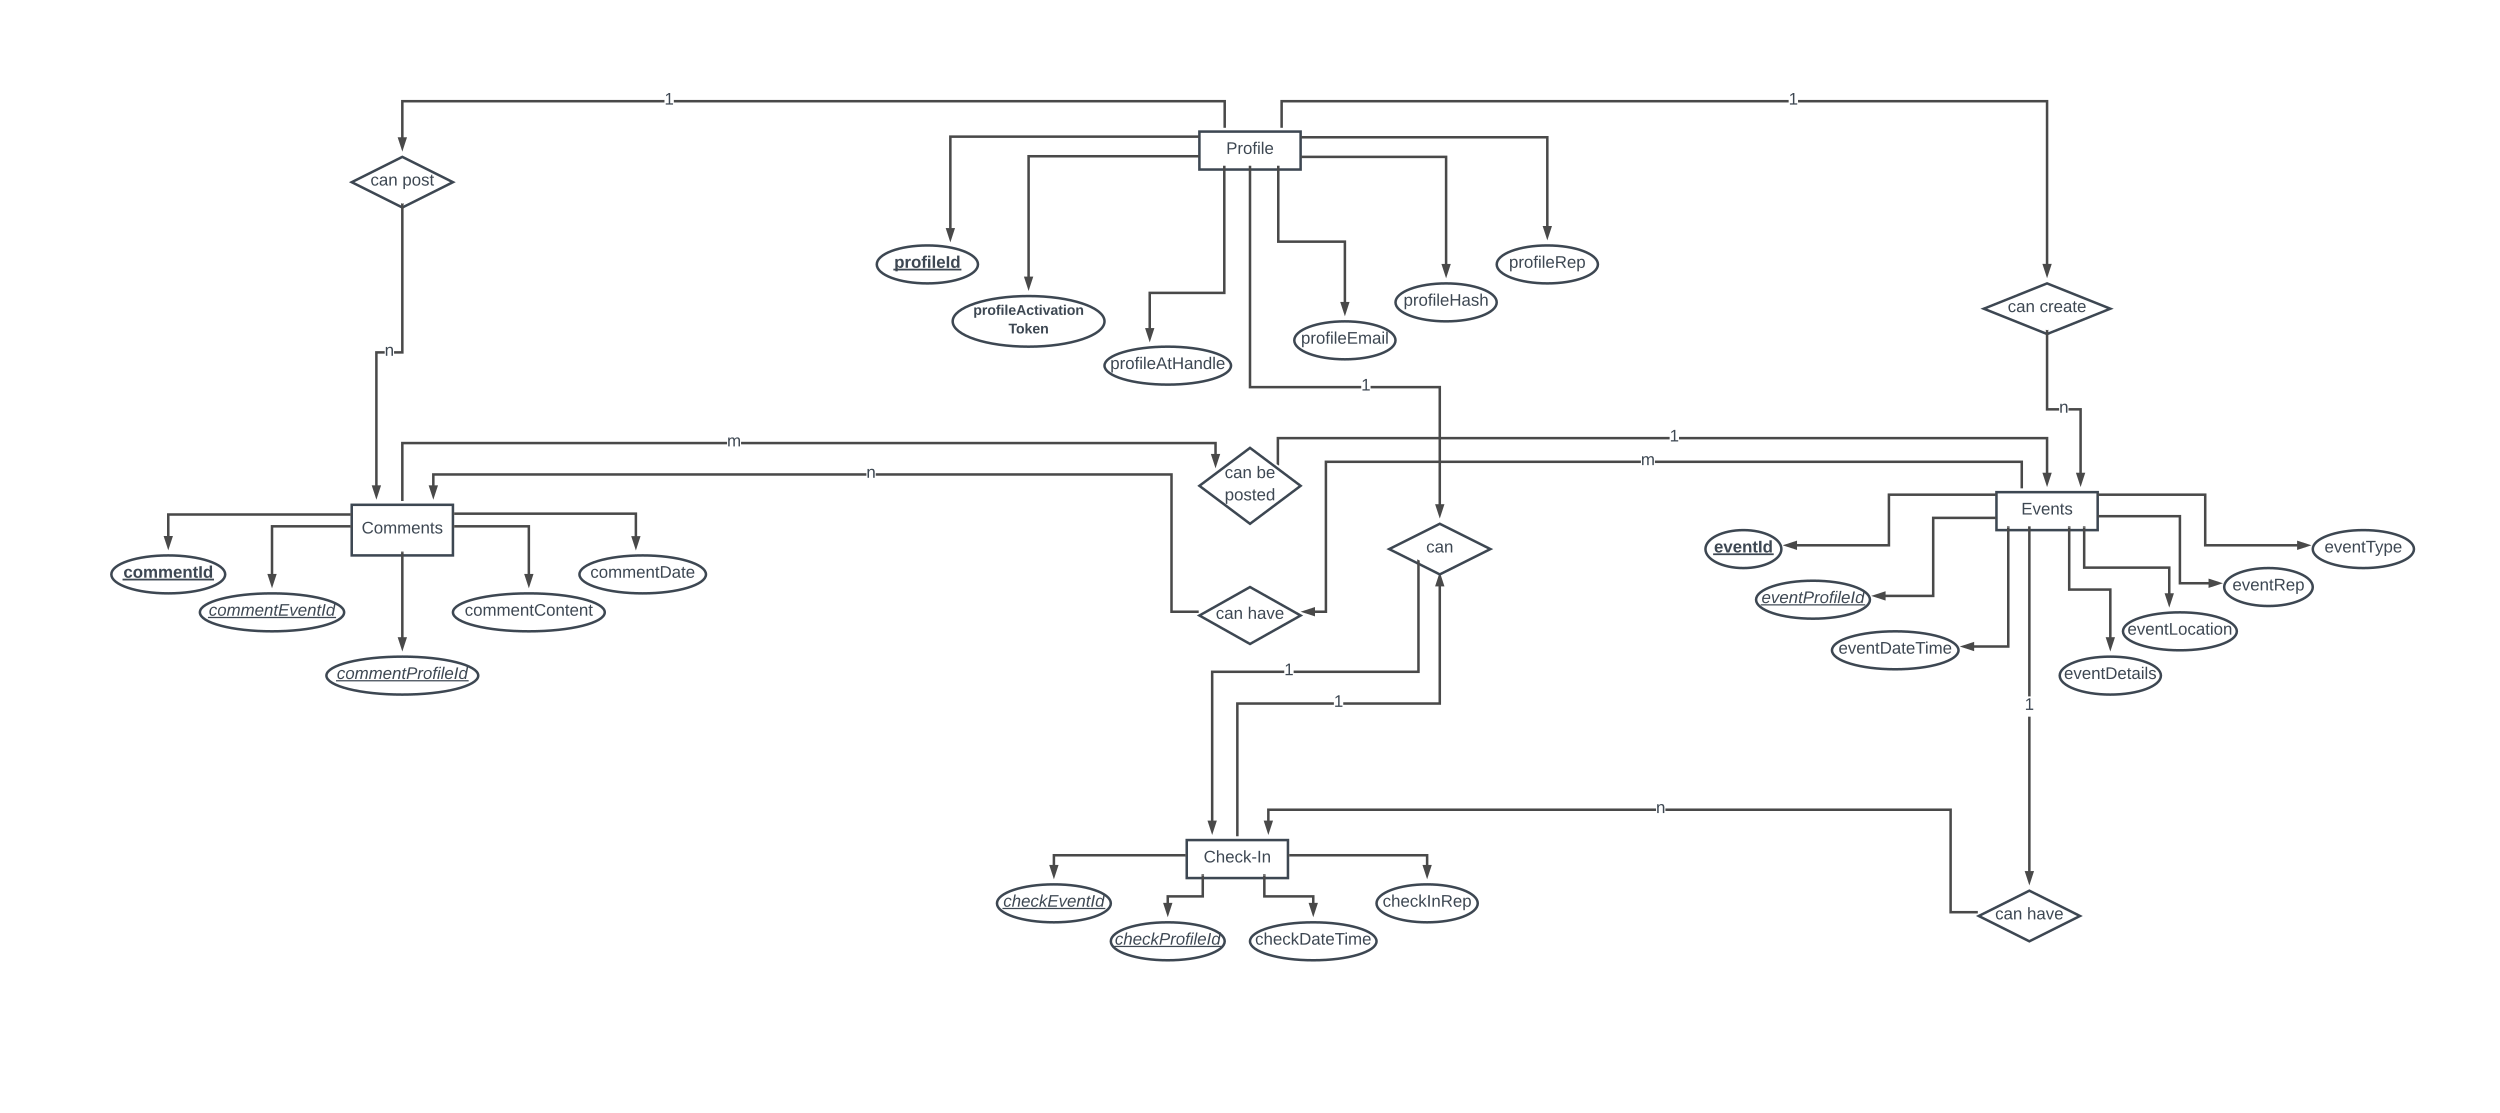 <svg xmlns="http://www.w3.org/2000/svg" xmlns:xlink="http://www.w3.org/1999/xlink" xmlns:lucid="lucid" width="3952" height="1760"><g transform="translate(1296 0)" lucid:page-tab-id="YGcM5DNywbTK"><g filter="url(#a)"><path d="M600 202h160v60H600z" stroke="#3d4752" stroke-width="4" fill="#fff"/><use xlink:href="#b" transform="matrix(1,0,0,1,605,207) translate(37.333 30.333)"/></g><g filter="url(#a)"><path d="M250 412c0 16.57-35.82 30-80 30s-80-13.43-80-30 35.82-30 80-30 80 13.43 80 30z" stroke="#3d4752" stroke-width="4" fill="#fff"/><use xlink:href="#c" transform="matrix(1,0,0,1,95,387) translate(22.556 30.333)"/></g><g filter="url(#d)"><path d="M450 502c0 22.1-53.73 40-120 40-66.27 0-120-17.9-120-40s53.73-40 120-40c66.27 0 120 17.9 120 40z" stroke="#3d4752" stroke-width="4" fill="#fff"/><use xlink:href="#e" transform="matrix(1,0,0,1,215,467) translate(27.593 24.778)"/><use xlink:href="#f" transform="matrix(1,0,0,1,215,467) translate(83.21 54.111)"/></g><g filter="url(#g)"><path d="M650 572c0 16.57-44.77 30-100 30s-100-13.43-100-30 44.77-30 100-30 100 13.43 100 30z" stroke="#3d4752" stroke-width="4" fill="#fff"/><use xlink:href="#h" transform="matrix(1,0,0,1,455,547) translate(4.074 30.333)"/></g><g filter="url(#a)"><path d="M910 532c0 16.57-35.82 30-80 30s-80-13.43-80-30 35.82-30 80-30 80 13.43 80 30z" stroke="#3d4752" stroke-width="4" fill="#fff"/><use xlink:href="#i" transform="matrix(1,0,0,1,755,507) translate(5.593 30.333)"/></g><g filter="url(#a)"><path d="M1070 472c0 16.57-35.82 30-80 30s-80-13.43-80-30 35.82-30 80-30 80 13.43 80 30z" stroke="#3d4752" stroke-width="4" fill="#fff"/><use xlink:href="#j" transform="matrix(1,0,0,1,915,447) translate(7.741 30.333)"/></g><g filter="url(#a)"><path d="M1230 412c0 16.57-35.82 30-80 30s-80-13.43-80-30 35.82-30 80-30 80 13.43 80 30z" stroke="#3d4752" stroke-width="4" fill="#fff"/><use xlink:href="#k" transform="matrix(1,0,0,1,1075,387) translate(14.407 30.333)"/></g><path d="M598 216H206.33v145.76" stroke="#494949" stroke-width="4" fill="none"/><path d="M600 218h-2v-4h2zM206.33 376.76l-4.64-14.27h9.26z" fill="#494949"/><path d="M206.33 383.23l-7.4-22.74h14.8zm-1.88-18.74l1.88 5.8 1.88-5.8z" fill="#494949"/><path d="M639.37 264v199H521.5v56.84" stroke="#494949" stroke-width="4" fill="none"/><path d="M641.37 264h-4v-2h4zM521.5 534.84l-4.65-14.27h9.27z" fill="#494949"/><path d="M521.5 541.3l-7.4-22.73h14.78zm-1.9-18.73l1.9 5.8 1.87-5.8z" fill="#494949"/><path d="M598 247H330v191.53" stroke="#494949" stroke-width="4" fill="none"/><path d="M600 249h-2v-4h2zM330 453.53l-4.64-14.27h9.28z" fill="#494949"/><path d="M330 460l-7.4-22.74h14.8zm-1.88-18.74l1.88 5.8 1.88-5.8z" fill="#494949"/><path d="M762 217h388v141.53" stroke="#494949" stroke-width="4" fill="none"/><path d="M762 219h-2v-4h2zM1150 373.53l-4.64-14.27h9.28z" fill="#494949"/><path d="M1150 380l-7.4-22.74h14.8zm-1.88-18.74l1.88 5.8 1.88-5.8z" fill="#494949"/><path d="M724.7 264v118H830v96.53" stroke="#494949" stroke-width="4" fill="none"/><path d="M726.7 264h-4v-2h4zM830 493.53l-4.64-14.27h9.28z" fill="#494949"/><path d="M830 500l-7.4-22.74h14.8zm-1.88-18.74l1.88 5.8 1.88-5.8z" fill="#494949"/><path d="M762 248h228v170.53" stroke="#494949" stroke-width="4" fill="none"/><path d="M762 250h-2v-4h2zM990 433.53l-4.64-14.27h9.28z" fill="#494949"/><path d="M990 440l-7.4-22.74h14.8zm-1.88-18.74l1.88 5.8 1.88-5.8z" fill="#494949"/><g filter="url(#l)"><path d="M-740 792h160v80h-160z" stroke="#3d4752" stroke-width="4" fill="#fff"/><use xlink:href="#m" transform="matrix(1,0,0,1,-735,797) translate(10.667 40.333)"/></g><g filter="url(#n)"><path d="M-940 902c0 16.57-40.3 30-90 30s-90-13.43-90-30 40.3-30 90-30 90 13.43 90 30z" stroke="#3d4752" stroke-width="4" fill="#fff"/><use xlink:href="#o" transform="matrix(1,0,0,1,-1115,877) translate(14.037 30.333)"/></g><g filter="url(#p)"><path d="M-752 962c0 16.57-51.04 30-114 30s-114-13.43-114-30 51.04-30 114-30 114 13.43 114 30z" stroke="#3d4752" stroke-width="4" fill="#fff"/><use xlink:href="#q" transform="matrix(1,0,0,1,-975,937) translate(9.074 30.333)"/></g><g filter="url(#r)"><path d="M-540 1062c0 16.57-53.73 30-120 30-66.27 0-120-13.43-120-30s53.73-30 120-30c66.27 0 120 13.43 120 30z" stroke="#3d4752" stroke-width="4" fill="#fff"/><use xlink:href="#s" transform="matrix(1,0,0,1,-775,1037) translate(11.481 30.333)"/></g><g filter="url(#t)"><path d="M-340 962c0 16.57-53.73 30-120 30-66.27 0-120-13.43-120-30s53.73-30 120-30c66.27 0 120 13.43 120 30z" stroke="#3d4752" stroke-width="4" fill="#fff"/><use xlink:href="#u" transform="matrix(1,0,0,1,-575,937) translate(13.63 30.333)"/></g><g filter="url(#g)"><path d="M-180 902c0 16.57-44.77 30-100 30s-100-13.43-100-30 44.77-30 100-30 100 13.43 100 30z" stroke="#3d4752" stroke-width="4" fill="#fff"/><use xlink:href="#v" transform="matrix(1,0,0,1,-375,877) translate(12.148 30.333)"/></g><path d="M-742 813.33h-288v35.2" stroke="#494949" stroke-width="4" fill="none"/><path d="M-740 815.33h-2v-4h2zM-1030 863.53l-4.64-14.27h9.28z" fill="#494949"/><path d="M-1030 870l-7.4-22.74h14.8zm-1.88-18.74l1.88 5.8 1.88-5.8z" fill="#494949"/><path d="M-742 832h-124v76.53" stroke="#494949" stroke-width="4" fill="none"/><path d="M-740 834h-2v-4h2zM-866 923.53l-4.64-14.27h9.28z" fill="#494949"/><path d="M-866 930l-7.4-22.74h14.8zm-1.88-18.74l1.88 5.8 1.88-5.8z" fill="#494949"/><path d="M-578 832h118v76.53" stroke="#494949" stroke-width="4" fill="none"/><path d="M-578 834h-2v-4h2zM-460 923.53l-4.64-14.27h9.28z" fill="#494949"/><path d="M-460 930l-7.4-22.74h14.8zm-1.88-18.74l1.88 5.8 1.88-5.8z" fill="#494949"/><path d="M-660 874v134.53" stroke="#494949" stroke-width="4" fill="none"/><path d="M-658 874h-4v-2h4zM-660 1023.53l-4.64-14.27h9.28z" fill="#494949"/><path d="M-660 1030l-7.4-22.74h14.8zm-1.88-18.74l1.88 5.8 1.88-5.8z" fill="#494949"/><path d="M-578 812h287.2v36.77" stroke="#494949" stroke-width="4" fill="none"/><path d="M-578 814h-2v-4h2zM-290.8 863.77l-4.64-14.26h9.27z" fill="#494949"/><path d="M-290.8 870.24l-7.4-22.73h14.78zm-1.9-18.73l1.9 5.8 1.88-5.8z" fill="#494949"/><g filter="url(#a)"><path d="M1860 772h160v60h-160z" stroke="#3d4752" stroke-width="4" fill="#fff"/><use xlink:href="#w" transform="matrix(1,0,0,1,1865,777) translate(34.259 30.333)"/></g><g filter="url(#x)"><path d="M1520 862c0 16.57-26.86 30-60 30s-60-13.43-60-30 26.86-30 60-30 60 13.43 60 30z" stroke="#3d4752" stroke-width="4" fill="#fff"/><use xlink:href="#y" transform="matrix(1,0,0,1,1405,837) translate(8.444 30.333)"/></g><g filter="url(#n)"><path d="M1660 942c0 16.57-40.3 30-90 30s-90-13.43-90-30 40.3-30 90-30 90 13.43 90 30z" stroke="#3d4752" stroke-width="4" fill="#fff"/><use xlink:href="#z" transform="matrix(1,0,0,1,1485,917) translate(3.63 30.333)"/></g><g filter="url(#g)"><path d="M1800 1022c0 16.57-44.77 30-100 30s-100-13.43-100-30 44.77-30 100-30 100 13.43 100 30z" stroke="#3d4752" stroke-width="4" fill="#fff"/><use xlink:href="#A" transform="matrix(1,0,0,1,1605,997) translate(5.259 30.333)"/></g><g filter="url(#a)"><path d="M2120 1062c0 16.57-35.82 30-80 30s-80-13.43-80-30 35.82-30 80-30 80 13.43 80 30z" stroke="#3d4752" stroke-width="4" fill="#fff"/><use xlink:href="#B" transform="matrix(1,0,0,1,1965,1037) translate(1.778 30.333)"/></g><g filter="url(#n)"><path d="M2240 992c0 16.57-40.3 30-90 30s-90-13.43-90-30 40.3-30 90-30 90 13.43 90 30z" stroke="#3d4752" stroke-width="4" fill="#fff"/><use xlink:href="#C" transform="matrix(1,0,0,1,2065,967) translate(2.074 30.333)"/></g><g filter="url(#D)"><path d="M2360 922c0 16.57-31.34 30-70 30s-70-13.43-70-30 31.34-30 70-30 70 13.43 70 30z" stroke="#3d4752" stroke-width="4" fill="#fff"/><use xlink:href="#E" transform="matrix(1,0,0,1,2225,897) translate(8 30.333)"/></g><g filter="url(#a)"><path d="M2520 862c0 16.57-35.82 30-80 30s-80-13.43-80-30 35.82-30 80-30 80 13.43 80 30z" stroke="#3d4752" stroke-width="4" fill="#fff"/><use xlink:href="#F" transform="matrix(1,0,0,1,2365,837) translate(13.556 30.333)"/></g><path d="M1858 782h-168v80h-146.53" stroke="#494949" stroke-width="4" fill="none"/><path d="M1860 784h-2v-4h2zM1542.74 866.64l-14.27-4.64 14.27-4.64z" fill="#494949"/><path d="M1544.74 869.4L1522 862l22.74-7.4zm-9.8-7.4l5.8 1.88v-3.76z" fill="#494949"/><path d="M1858 818.67h-98V942h-76.53" stroke="#494949" stroke-width="4" fill="none"/><path d="M1860 820.67h-2v-4h2zM1682.74 946.64l-14.27-4.64 14.27-4.64z" fill="#494949"/><path d="M1684.74 949.4L1662 942l22.74-7.4zm-9.8-7.4l5.8 1.88v-3.76z" fill="#494949"/><path d="M2022 782h168v80h146.53" stroke="#494949" stroke-width="4" fill="none"/><path d="M2022 784h-2v-4h2zM2351.53 862l-14.27 4.64v-9.28z" fill="#494949"/><path d="M2358 862l-22.74 7.4v-14.8zm-18.74 1.88l5.8-1.88-5.8-1.88z" fill="#494949"/><path d="M2022 816h128v106h46.53" stroke="#494949" stroke-width="4" fill="none"/><path d="M2022 818h-2v-4h2zM2211.53 922l-14.27 4.64v-9.28z" fill="#494949"/><path d="M2218 922l-22.74 7.4v-14.8zm-18.74 1.88l5.8-1.88-5.8-1.88z" fill="#494949"/><path d="M1998.67 834v63.3h134.5v41.8" stroke="#494949" stroke-width="4" fill="none"/><path d="M2000.67 834h-4v-2h4zM2133.16 954.1l-4.64-14.27h9.27z" fill="#494949"/><path d="M2133.16 960.57l-7.4-22.74h14.8zm-1.88-18.74l1.88 5.8 1.88-5.8z" fill="#494949"/><path d="M1975 834v98h65v76.53" stroke="#494949" stroke-width="4" fill="none"/><path d="M1977 834h-4v-2h4zM2040 1023.53l-4.64-14.27h9.28z" fill="#494949"/><path d="M2040 1030l-7.4-22.74h14.8zm-1.88-18.74l1.88 5.8 1.88-5.8z" fill="#494949"/><path d="M1878.67 834v188h-55.2" stroke="#494949" stroke-width="4" fill="none"/><path d="M1880.67 834h-4v-2h4zM1822.74 1026.64l-14.27-4.64 14.27-4.64z" fill="#494949"/><path d="M1824.74 1029.4L1802 1022l22.74-7.4zm-9.8-7.4l5.8 1.88v-3.76z" fill="#494949"/><g filter="url(#a)"><path d="M580 1322h160v60H580z" stroke="#3d4752" stroke-width="4" fill="#fff"/><use xlink:href="#G" transform="matrix(1,0,0,1,585,1327) translate(21.741 30.333)"/></g><g filter="url(#n)"><path d="M460 1422c0 16.57-40.3 30-90 30s-90-13.43-90-30 40.3-30 90-30 90 13.43 90 30z" stroke="#3d4752" stroke-width="4" fill="#fff"/><use xlink:href="#H" transform="matrix(1,0,0,1,285,1397) translate(5 30.333)"/></g><g filter="url(#n)"><path d="M640 1482c0 16.57-40.3 30-90 30s-90-13.43-90-30 40.3-30 90-30 90 13.43 90 30z" stroke="#3d4752" stroke-width="4" fill="#fff"/><use xlink:href="#I" transform="matrix(1,0,0,1,465,1457) translate(1.407 30.333)"/></g><g filter="url(#g)"><path d="M880 1482c0 16.57-44.77 30-100 30s-100-13.43-100-30 44.77-30 100-30 100 13.43 100 30z" stroke="#3d4752" stroke-width="4" fill="#fff"/><use xlink:href="#J" transform="matrix(1,0,0,1,685,1457) translate(3.037 30.333)"/></g><g filter="url(#a)"><path d="M1040 1422c0 16.57-35.82 30-80 30s-80-13.43-80-30 35.82-30 80-30 80 13.43 80 30z" stroke="#3d4752" stroke-width="4" fill="#fff"/><use xlink:href="#K" transform="matrix(1,0,0,1,885,1397) translate(4.667 30.333)"/></g><path d="M578 1352H370v16.53" stroke="#494949" stroke-width="4" fill="none"/><path d="M580 1354h-2v-4h2zM370 1383.53l-4.64-14.27h9.28z" fill="#494949"/><path d="M370 1390l-7.4-22.74h14.8zm-1.88-18.74l1.88 5.8 1.88-5.8z" fill="#494949"/><path d="M605.33 1384v33H550v11.53" stroke="#494949" stroke-width="4" fill="none"/><path d="M607.33 1384h-4v-2h4zM550 1443.53l-4.64-14.27h9.28z" fill="#494949"/><path d="M550 1450l-7.4-22.74h14.8zm-1.88-18.74l1.88 5.8 1.88-5.8z" fill="#494949"/><path d="M702.67 1384v33H780v11.53" stroke="#494949" stroke-width="4" fill="none"/><path d="M704.67 1384h-4v-2h4zM780 1443.53l-4.64-14.27h9.28z" fill="#494949"/><path d="M780 1450l-7.4-22.74h14.8zm-1.88-18.74l1.88 5.8 1.88-5.8z" fill="#494949"/><path d="M742 1352h218v16.53" stroke="#494949" stroke-width="4" fill="none"/><path d="M742 1354h-2v-4h2zM960 1383.53l-4.64-14.27h9.28z" fill="#494949"/><path d="M960 1390l-7.4-22.74h14.8zm-1.88-18.74l1.88 5.8 1.88-5.8z" fill="#494949"/><g filter="url(#L)"><path d="M680 922l80 45-80 45-80-45z" stroke="#3d4752" stroke-width="4" fill="#fff"/><use xlink:href="#M" transform="matrix(1,0,0,1,605,927) translate(20.926 45.333)"/><use xlink:href="#N" transform="matrix(1,0,0,1,605,927) translate(71.296 45.333)"/></g><g filter="url(#l)"><path d="M-660 242l80 40-80 40-80-40z" stroke="#3d4752" stroke-width="4" fill="#fff"/><use xlink:href="#M" transform="matrix(1,0,0,1,-735,247) translate(24.63 40.333)"/><use xlink:href="#O" transform="matrix(1,0,0,1,-735,247) translate(75 40.333)"/></g><g filter="url(#P)"><path d="M680 702l80 60-80 60-80-60z" stroke="#3d4752" stroke-width="4" fill="#fff"/><use xlink:href="#M" transform="matrix(1,0,0,1,605,707) translate(35 42.733)"/><use xlink:href="#Q" transform="matrix(1,0,0,1,605,707) translate(85.37 42.733)"/><use xlink:href="#R" transform="matrix(1,0,0,1,605,707) translate(35 77.933)"/></g><g filter="url(#S)"><path d="M1940 442l100 40-100 40-100-40z" stroke="#3d4752" stroke-width="4" fill="#fff"/><use xlink:href="#T" transform="matrix(1,0,0,1,1845,447) translate(32.815 40.333)"/><use xlink:href="#U" transform="matrix(1,0,0,1,1845,447) translate(83.185 40.333)"/></g><path d="M1942 418.37h-4V162h-391.7v-4H1942zM1531.5 162H732v38h-4v-42h803.5zM732 202h-4v-2h4zM1940 433.37l-4.64-14.26h9.28z" fill="#494949"/><path d="M1940 439.85l-7.4-22.74h14.8zm-1.88-18.74l1.88 5.8 1.88-5.8z" fill="#494949"/><use xlink:href="#V" transform="matrix(1,0,0,1,1531.498,144) translate(0.005 21.333)"/><path d="M1995 645.08v103.45h-4v-99.45h-17.1v-4zm-35.9 0v4H1938V524.15h4v120.93zM1942 524.15h-4v-2.95l2 .8 2-.8zM1993 763.53l-4.64-14.27h9.28z" fill="#494949"/><path d="M1993 770l-7.4-22.74h14.8zm-1.88-18.74l1.88 5.8 1.88-5.8z" fill="#494949"/><use xlink:href="#W" transform="matrix(1,0,0,1,1959.093,631.077) translate(0.005 21.333)"/><path d="M-245.6 162H-658v56.3h-4V158h416.4zM642 200h-4v-38h-868.8v-4H642zM642 202h-4v-2h4zM-660 233.3l-4.64-14.27h9.28z" fill="#494949"/><path d="M-660 239.76l-7.4-22.73h14.8zm-1.88-18.73l1.88 5.8 1.88-5.8z" fill="#494949"/><use xlink:href="#V" transform="matrix(1,0,0,1,-245.611,144) translate(0.005 21.333)"/><path d="M-687.9 559.12H-699v209.4h-4v-213.4h15.1zm29.9 0h-15.1v-4h11.1V324.24h4zM-660 322l1.53-.76h.47v3h-4v-3h.47zM-701 783.53l-4.64-14.27h9.28z" fill="#494949"/><path d="M-701 790l-7.4-22.74h14.8zm-1.88-18.74l1.88 5.8 1.88-5.8z" fill="#494949"/><use xlink:href="#X" transform="matrix(1,0,0,1,-687.907,541.118) translate(0.005 21.333)"/><path d="M-146.7 702.36H-658V790h-4v-91.64h515.3zm774.22 16.53h-4v-16.54h-748.06v-4h752.06zM-658 792h-4v-2h4zM625.52 733.9l-4.64-14.28h9.28z" fill="#494949"/><path d="M625.52 740.36l-7.4-22.74h14.8zm-1.88-18.74l1.88 5.8 1.88-5.8z" fill="#494949"/><use xlink:href="#Y" transform="matrix(1,0,0,1,-146.688,684.36) translate(0.005 21.333)"/><path d="M1942 748.53h-4v-53.97h-579.83v-4H1942zm-598.65-53.97H726.08v38h-4v-42h621.27zM726.08 735.56h-1.33l-2.67-2v-1h4zM1940 763.53l-4.64-14.27h9.28z" fill="#494949"/><path d="M1940 770l-7.4-22.74h14.8zm-1.88-18.74l1.88 5.8 1.88-5.8z" fill="#494949"/><use xlink:href="#V" transform="matrix(1,0,0,1,1343.353,676.56) translate(0.005 21.333)"/><path d="M1297.93 732H802v237h-20.53v-4H798V728h499.93zM1902 770h-4v-38h-577.93v-4H1902zM1902 772h-4v-2h4zM780.74 971.64L766.47 967l14.27-4.64z" fill="#494949"/><path d="M782.74 974.4L760 967l22.74-7.4zm-9.8-7.4l5.8 1.88v-3.76z" fill="#494949"/><use xlink:href="#Y" transform="matrix(1,0,0,1,1297.926,714) translate(0.005 21.333)"/><path d="M557.92 965h38v4h-42V752H88.37v-4h469.55zM73.55 752H-609v16.53h-4V748H73.55zM598.92 969h-3v-4h3zM-611 783.53l-4.64-14.27h9.28z" fill="#494949"/><path d="M-611 790l-7.4-22.74h14.8zm-1.88-18.74l1.88 5.8 1.88-5.8z" fill="#494949"/><use xlink:href="#X" transform="matrix(1,0,0,1,73.553,734) translate(0.005 21.333)"/><path d="M1914 1378.3h-4v-245.42h4zm0-277.42h-4V834h4zM1914 834h-4v-2h4zM1912 1393.3l-4.64-14.27h9.28z" fill="#494949"/><path d="M1912 1399.76l-7.4-22.73h14.8zm-1.88-18.73l1.88 5.8 1.88-5.8z" fill="#494949"/><use xlink:href="#Z" transform="matrix(1,0,0,1,1904.593,1100.882) translate(0.005 21.333)"/><g filter="url(#l)"><path d="M1912 1402l80 40-80 40-80-40z" stroke="#3d4752" stroke-width="4" fill="#fff"/><use xlink:href="#T" transform="matrix(1,0,0,1,1837,1407) translate(20.926 40.333)"/><use xlink:href="#aa" transform="matrix(1,0,0,1,1837,1407) translate(71.296 40.333)"/></g><path d="M1789.53 1440h38v4h-42v-162h-448.86v-4h452.86zm-467.67-158H711v16.53h-4V1278h614.86zM1830.53 1444h-3v-4h3zM709 1313.53l-4.64-14.27h9.28z" fill="#494949"/><path d="M709 1320l-7.4-22.74h14.8zm-1.88-18.74l1.88 5.8 1.88-5.8z" fill="#494949"/><use xlink:href="#W" transform="matrix(1,0,0,1,1321.857,1264) translate(0.005 21.333)"/><path d="M812.6 1114.12H662V1320h-4v-209.88h154.6zm169.4 0H827.4v-4H978v-184.4h4zM662 1322h-4v-2h4zM984.64 924.97h-9.28L980 910.7z" fill="#494949"/><path d="M987.4 926.97h-14.8l7.4-22.73zm-9.28-4h3.76l-1.88-5.8z" fill="#494949"/><use xlink:href="#V" transform="matrix(1,0,0,1,812.593,1096.118) translate(0.005 21.333)"/><g filter="url(#l)"><path d="M980 822l80 40-80 40-80-40z" stroke="#3d4752" stroke-width="4" fill="#fff"/><use xlink:href="#ab" transform="matrix(1,0,0,1,905,827) translate(53.519 40.333)"/></g><path d="M982 610v188.3h-4V614H870.6v-4zm-126.2 0v4H678V264h4v346zM682 264h-4v-2h4zM980 813.3l-4.64-14.27h9.28z" fill="#494949"/><path d="M980 819.76l-7.4-22.73h14.8zm-1.88-18.73l1.88 5.8 1.88-5.8z" fill="#494949"/><use xlink:href="#Z" transform="matrix(1,0,0,1,855.793,596) translate(0.005 21.333)"/><path d="M734.15 1064H622.2v234.53h-4V1060h115.95zm214.16 0H748.98v-4H944.3V887.4h4zM948.3 886.15v1.24h-4v-3h.48zM620.2 1313.53l-4.64-14.27h9.28z" fill="#494949"/><path d="M620.2 1320l-7.4-22.74h14.8zm-1.88-18.74l1.88 5.8 1.88-5.8z" fill="#494949"/><use xlink:href="#Z" transform="matrix(1,0,0,1,734.151,1046) translate(0.005 21.333)"/><defs><path fill="#3d4752" d="M30-248c87 1 191-15 191 75 0 78-77 80-158 76V0H30v-248zm33 125c57 0 124 11 124-50 0-59-68-47-124-48v98" id="ac"/><path fill="#3d4752" d="M114-163C36-179 61-72 57 0H25l-1-190h30c1 12-1 29 2 39 6-27 23-49 58-41v29" id="ad"/><path fill="#3d4752" d="M100-194c62-1 85 37 85 99 1 63-27 99-86 99S16-35 15-95c0-66 28-99 85-99zM99-20c44 1 53-31 53-75 0-43-8-75-51-75s-53 32-53 75 10 74 51 75" id="ae"/><path fill="#3d4752" d="M101-234c-31-9-42 10-38 44h38v23H63V0H32v-167H5v-23h27c-7-52 17-82 69-68v24" id="af"/><path fill="#3d4752" d="M24-231v-30h32v30H24zM24 0v-190h32V0H24" id="ag"/><path fill="#3d4752" d="M24 0v-261h32V0H24" id="ah"/><path fill="#3d4752" d="M100-194c63 0 86 42 84 106H49c0 40 14 67 53 68 26 1 43-12 49-29l28 8c-11 28-37 45-77 45C44 4 14-33 15-96c1-61 26-98 85-98zm52 81c6-60-76-77-97-28-3 7-6 17-6 28h103" id="ai"/><g id="b"><use transform="matrix(0.074,0,0,0.074,0,0)" xlink:href="#ac"/><use transform="matrix(0.074,0,0,0.074,17.778,0)" xlink:href="#ad"/><use transform="matrix(0.074,0,0,0.074,26.593,0)" xlink:href="#ae"/><use transform="matrix(0.074,0,0,0.074,41.407,0)" xlink:href="#af"/><use transform="matrix(0.074,0,0,0.074,48.815,0)" xlink:href="#ag"/><use transform="matrix(0.074,0,0,0.074,54.667,0)" xlink:href="#ah"/><use transform="matrix(0.074,0,0,0.074,60.519,0)" xlink:href="#ai"/></g><filter id="a" filterUnits="objectBoundingBox" x="-.06" y="-.07" width="1.13" height="1.33"><feOffset result="offOut" in="SourceAlpha" dy="6"/><feGaussianBlur result="blurOut" in="offOut" stdDeviation="5"/><feColorMatrix result="colorOut" in="blurOut" values="0 0 0 0 0 0 0 0 0 0 0 0 0 0 0 0 0 0 0.169 0"/><feBlend in="SourceGraphic" in2="colorOut"/></filter><path fill="#3d4752" d="M135-194c53 0 70 44 70 98 0 56-19 98-73 100-31 1-45-17-59-34 3 33 2 69 2 105H25l-1-265h48c2 10 0 23 3 31 11-24 29-35 60-35zM114-30c33 0 39-31 40-66 0-38-9-64-40-64-56 0-55 130 0 130" id="aj"/><path fill="#3d4752" d="M135-150c-39-12-60 13-60 57V0H25l-1-190h47c2 13-1 29 3 40 6-28 27-53 61-41v41" id="ak"/><path fill="#3d4752" d="M110-194c64 0 96 36 96 99 0 64-35 99-97 99-61 0-95-36-95-99 0-62 34-99 96-99zm-1 164c35 0 45-28 45-65 0-40-10-65-43-65-34 0-45 26-45 65 0 36 10 65 43 65" id="al"/><path fill="#3d4752" d="M121-226c-27-7-43 5-38 36h38v33H83V0H34v-157H6v-33h28c-9-59 32-81 87-68v32" id="am"/><path fill="#3d4752" d="M25-224v-37h50v37H25zM25 0v-190h50V0H25" id="an"/><path fill="#3d4752" d="M25 0v-261h50V0H25" id="ao"/><path fill="#3d4752" d="M185-48c-13 30-37 53-82 52C43 2 14-33 14-96s30-98 90-98c62 0 83 45 84 108H66c0 31 8 55 39 56 18 0 30-7 34-22zm-45-69c5-46-57-63-70-21-2 6-4 13-4 21h74" id="ap"/><path fill="#3d4752" d="M24 0v-248h52V0H24" id="aq"/><path fill="#3d4752" d="M88-194c31-1 46 15 58 34l-1-101h50l1 261h-48c-2-10 0-23-3-31C134-8 116 4 84 4 32 4 16-41 15-95c0-56 19-97 73-99zm17 164c33 0 40-30 41-66 1-37-9-64-41-64s-38 30-39 65c0 43 13 65 39 65" id="ar"/><g id="c"><use transform="matrix(0.074,0,0,0.074,0,0)" xlink:href="#aj"/><use transform="matrix(0.074,0,0,0.074,16.222,0)" xlink:href="#ak"/><use transform="matrix(0.074,0,0,0.074,26.593,0)" xlink:href="#al"/><use transform="matrix(0.074,0,0,0.074,42.815,0)" xlink:href="#am"/><use transform="matrix(0.074,0,0,0.074,51.63,0)" xlink:href="#an"/><use transform="matrix(0.074,0,0,0.074,59.037,0)" xlink:href="#ao"/><use transform="matrix(0.074,0,0,0.074,66.444,0)" xlink:href="#ap"/><use transform="matrix(0.074,0,0,0.074,81.259,0)" xlink:href="#aq"/><use transform="matrix(0.074,0,0,0.074,88.667,0)" xlink:href="#ar"/><path fill="#3d4752" d="M-1.33 1.43h107.56v2.8H-1.33z"/></g><path fill="#3d4752" d="M199 0l-22-63H83L61 0H9l90-248h61L250 0h-51zm-33-102l-36-108c-10 38-24 72-36 108h72" id="as"/><path fill="#3d4752" d="M190-63c-7 42-38 67-86 67-59 0-84-38-90-98-12-110 154-137 174-36l-49 2c-2-19-15-32-35-32-30 0-35 28-38 64-6 74 65 87 74 30" id="at"/><path fill="#3d4752" d="M115-3C79 11 28 4 28-45v-112H4v-33h27l15-45h31v45h36v33H77v99c-1 23 16 31 38 25v30" id="au"/><path fill="#3d4752" d="M128 0H69L1-190h53L99-40l48-150h52" id="av"/><path fill="#3d4752" d="M133-34C117-15 103 5 69 4 32 3 11-16 11-54c-1-60 55-63 116-61 1-26-3-47-28-47-18 1-26 9-28 27l-52-2c7-38 36-58 82-57s74 22 75 68l1 82c-1 14 12 18 25 15v27c-30 8-71 5-69-32zm-48 3c29 0 43-24 42-57-32 0-66-3-65 30 0 17 8 27 23 27" id="aw"/><path fill="#3d4752" d="M135-194c87-1 58 113 63 194h-50c-7-57 23-157-34-157-59 0-34 97-39 157H25l-1-190h47c2 12-1 28 3 38 12-26 28-41 61-42" id="ax"/><g id="e"><use transform="matrix(0.062,0,0,0.062,0,0)" xlink:href="#aj"/><use transform="matrix(0.062,0,0,0.062,13.519,0)" xlink:href="#ak"/><use transform="matrix(0.062,0,0,0.062,22.16,0)" xlink:href="#al"/><use transform="matrix(0.062,0,0,0.062,35.679,0)" xlink:href="#am"/><use transform="matrix(0.062,0,0,0.062,43.025,0)" xlink:href="#an"/><use transform="matrix(0.062,0,0,0.062,49.198,0)" xlink:href="#ao"/><use transform="matrix(0.062,0,0,0.062,55.37,0)" xlink:href="#ap"/><use transform="matrix(0.062,0,0,0.062,67.716,0)" xlink:href="#as"/><use transform="matrix(0.062,0,0,0.062,83.704,0)" xlink:href="#at"/><use transform="matrix(0.062,0,0,0.062,96.049,0)" xlink:href="#au"/><use transform="matrix(0.062,0,0,0.062,103.395,0)" xlink:href="#an"/><use transform="matrix(0.062,0,0,0.062,109.568,0)" xlink:href="#av"/><use transform="matrix(0.062,0,0,0.062,121.914,0)" xlink:href="#aw"/><use transform="matrix(0.062,0,0,0.062,134.259,0)" xlink:href="#au"/><use transform="matrix(0.062,0,0,0.062,141.605,0)" xlink:href="#an"/><use transform="matrix(0.062,0,0,0.062,147.778,0)" xlink:href="#al"/><use transform="matrix(0.062,0,0,0.062,161.296,0)" xlink:href="#ax"/></g><path fill="#3d4752" d="M136-208V0H84v-208H4v-40h212v40h-80" id="ay"/><path fill="#3d4752" d="M147 0L96-86 75-71V0H25v-261h50v150l67-79h53l-66 74L201 0h-54" id="az"/><g id="f"><use transform="matrix(0.062,0,0,0.062,0,0)" xlink:href="#ay"/><use transform="matrix(0.062,0,0,0.062,11.852,0)" xlink:href="#al"/><use transform="matrix(0.062,0,0,0.062,25.37,0)" xlink:href="#az"/><use transform="matrix(0.062,0,0,0.062,37.716,0)" xlink:href="#ap"/><use transform="matrix(0.062,0,0,0.062,50.062,0)" xlink:href="#ax"/></g><filter id="d" filterUnits="objectBoundingBox" x="-.04" y="-.05" width="1.08" height="1.25"><feOffset result="offOut" in="SourceAlpha" dy="6"/><feGaussianBlur result="blurOut" in="offOut" stdDeviation="5"/><feColorMatrix result="colorOut" in="blurOut" values="0 0 0 0 0 0 0 0 0 0 0 0 0 0 0 0 0 0 0.169 0"/><feBlend in="SourceGraphic" in2="colorOut"/></filter><path fill="#3d4752" d="M115-194c55 1 70 41 70 98S169 2 115 4C84 4 66-9 55-30l1 105H24l-1-265h31l2 30c10-21 28-34 59-34zm-8 174c40 0 45-34 45-75s-6-73-45-74c-42 0-51 32-51 76 0 43 10 73 51 73" id="aA"/><path fill="#3d4752" d="M205 0l-28-72H64L36 0H1l101-248h38L239 0h-34zm-38-99l-47-123c-12 45-31 82-46 123h93" id="aB"/><path fill="#3d4752" d="M59-47c-2 24 18 29 38 22v24C64 9 27 4 27-40v-127H5v-23h24l9-43h21v43h35v23H59v120" id="aC"/><path fill="#3d4752" d="M197 0v-115H63V0H30v-248h33v105h134v-105h34V0h-34" id="aD"/><path fill="#3d4752" d="M141-36C126-15 110 5 73 4 37 3 15-17 15-53c-1-64 63-63 125-63 3-35-9-54-41-54-24 1-41 7-42 31l-33-3c5-37 33-52 76-52 45 0 72 20 72 64v82c-1 20 7 32 28 27v20c-31 9-61-2-59-35zM48-53c0 20 12 33 32 33 41-3 63-29 60-74-43 2-92-5-92 41" id="aE"/><path fill="#3d4752" d="M117-194c89-4 53 116 60 194h-32v-121c0-31-8-49-39-48C34-167 62-67 57 0H25l-1-190h30c1 10-1 24 2 32 11-22 29-35 61-36" id="aF"/><path fill="#3d4752" d="M85-194c31 0 48 13 60 33l-1-100h32l1 261h-30c-2-10 0-23-3-31C134-8 116 4 85 4 32 4 16-35 15-94c0-66 23-100 70-100zm9 24c-40 0-46 34-46 75 0 40 6 74 45 74 42 0 51-32 51-76 0-42-9-74-50-73" id="aG"/><g id="h"><use transform="matrix(0.074,0,0,0.074,0,0)" xlink:href="#aA"/><use transform="matrix(0.074,0,0,0.074,14.815,0)" xlink:href="#ad"/><use transform="matrix(0.074,0,0,0.074,23.63,0)" xlink:href="#ae"/><use transform="matrix(0.074,0,0,0.074,38.444,0)" xlink:href="#af"/><use transform="matrix(0.074,0,0,0.074,45.852,0)" xlink:href="#ag"/><use transform="matrix(0.074,0,0,0.074,51.704,0)" xlink:href="#ah"/><use transform="matrix(0.074,0,0,0.074,57.556,0)" xlink:href="#ai"/><use transform="matrix(0.074,0,0,0.074,72.37,0)" xlink:href="#aB"/><use transform="matrix(0.074,0,0,0.074,90.148,0)" xlink:href="#aC"/><use transform="matrix(0.074,0,0,0.074,97.556,0)" xlink:href="#aD"/><use transform="matrix(0.074,0,0,0.074,116.741,0)" xlink:href="#aE"/><use transform="matrix(0.074,0,0,0.074,131.556,0)" xlink:href="#aF"/><use transform="matrix(0.074,0,0,0.074,146.37,0)" xlink:href="#aG"/><use transform="matrix(0.074,0,0,0.074,161.185,0)" xlink:href="#ah"/><use transform="matrix(0.074,0,0,0.074,167.037,0)" xlink:href="#ai"/></g><filter id="g" filterUnits="objectBoundingBox" x="-.05" y="-.07" width="1.1" height="1.33"><feOffset result="offOut" in="SourceAlpha" dy="6"/><feGaussianBlur result="blurOut" in="offOut" stdDeviation="5"/><feColorMatrix result="colorOut" in="blurOut" values="0 0 0 0 0 0 0 0 0 0 0 0 0 0 0 0 0 0 0.169 0"/><feBlend in="SourceGraphic" in2="colorOut"/></filter><path fill="#3d4752" d="M30 0v-248h187v28H63v79h144v27H63v87h162V0H30" id="aH"/><path fill="#3d4752" d="M210-169c-67 3-38 105-44 169h-31v-121c0-29-5-50-35-48C34-165 62-65 56 0H25l-1-190h30c1 10-1 24 2 32 10-44 99-50 107 0 11-21 27-35 58-36 85-2 47 119 55 194h-31v-121c0-29-5-49-35-48" id="aI"/><g id="i"><use transform="matrix(0.074,0,0,0.074,0,0)" xlink:href="#aA"/><use transform="matrix(0.074,0,0,0.074,14.815,0)" xlink:href="#ad"/><use transform="matrix(0.074,0,0,0.074,23.63,0)" xlink:href="#ae"/><use transform="matrix(0.074,0,0,0.074,38.444,0)" xlink:href="#af"/><use transform="matrix(0.074,0,0,0.074,45.852,0)" xlink:href="#ag"/><use transform="matrix(0.074,0,0,0.074,51.704,0)" xlink:href="#ah"/><use transform="matrix(0.074,0,0,0.074,57.556,0)" xlink:href="#ai"/><use transform="matrix(0.074,0,0,0.074,72.37,0)" xlink:href="#aH"/><use transform="matrix(0.074,0,0,0.074,90.148,0)" xlink:href="#aI"/><use transform="matrix(0.074,0,0,0.074,112.296,0)" xlink:href="#aE"/><use transform="matrix(0.074,0,0,0.074,127.111,0)" xlink:href="#ag"/><use transform="matrix(0.074,0,0,0.074,132.963,0)" xlink:href="#ah"/></g><path fill="#3d4752" d="M135-143c-3-34-86-38-87 0 15 53 115 12 119 90S17 21 10-45l28-5c4 36 97 45 98 0-10-56-113-15-118-90-4-57 82-63 122-42 12 7 21 19 24 35" id="aJ"/><path fill="#3d4752" d="M106-169C34-169 62-67 57 0H25v-261h32l-1 103c12-21 28-36 61-36 89 0 53 116 60 194h-32v-121c2-32-8-49-39-48" id="aK"/><g id="j"><use transform="matrix(0.074,0,0,0.074,0,0)" xlink:href="#aA"/><use transform="matrix(0.074,0,0,0.074,14.815,0)" xlink:href="#ad"/><use transform="matrix(0.074,0,0,0.074,23.63,0)" xlink:href="#ae"/><use transform="matrix(0.074,0,0,0.074,38.444,0)" xlink:href="#af"/><use transform="matrix(0.074,0,0,0.074,45.852,0)" xlink:href="#ag"/><use transform="matrix(0.074,0,0,0.074,51.704,0)" xlink:href="#ah"/><use transform="matrix(0.074,0,0,0.074,57.556,0)" xlink:href="#ai"/><use transform="matrix(0.074,0,0,0.074,72.37,0)" xlink:href="#aD"/><use transform="matrix(0.074,0,0,0.074,91.556,0)" xlink:href="#aE"/><use transform="matrix(0.074,0,0,0.074,106.37,0)" xlink:href="#aJ"/><use transform="matrix(0.074,0,0,0.074,119.704,0)" xlink:href="#aK"/></g><path fill="#3d4752" d="M233-177c-1 41-23 64-60 70L243 0h-38l-65-103H63V0H30v-248c88 3 205-21 203 71zM63-129c60-2 137 13 137-47 0-61-80-42-137-45v92" id="aL"/><g id="k"><use transform="matrix(0.074,0,0,0.074,0,0)" xlink:href="#aA"/><use transform="matrix(0.074,0,0,0.074,14.815,0)" xlink:href="#ad"/><use transform="matrix(0.074,0,0,0.074,23.63,0)" xlink:href="#ae"/><use transform="matrix(0.074,0,0,0.074,38.444,0)" xlink:href="#af"/><use transform="matrix(0.074,0,0,0.074,45.852,0)" xlink:href="#ag"/><use transform="matrix(0.074,0,0,0.074,51.704,0)" xlink:href="#ah"/><use transform="matrix(0.074,0,0,0.074,57.556,0)" xlink:href="#ai"/><use transform="matrix(0.074,0,0,0.074,72.37,0)" xlink:href="#aL"/><use transform="matrix(0.074,0,0,0.074,91.556,0)" xlink:href="#ai"/><use transform="matrix(0.074,0,0,0.074,106.37,0)" xlink:href="#aA"/></g><path fill="#3d4752" d="M212-179c-10-28-35-45-73-45-59 0-87 40-87 99 0 60 29 101 89 101 43 0 62-24 78-52l27 14C228-24 195 4 139 4 59 4 22-46 18-125c-6-104 99-153 187-111 19 9 31 26 39 46" id="aM"/><g id="m"><use transform="matrix(0.074,0,0,0.074,0,0)" xlink:href="#aM"/><use transform="matrix(0.074,0,0,0.074,19.185,0)" xlink:href="#ae"/><use transform="matrix(0.074,0,0,0.074,34,0)" xlink:href="#aI"/><use transform="matrix(0.074,0,0,0.074,56.148,0)" xlink:href="#aI"/><use transform="matrix(0.074,0,0,0.074,78.296,0)" xlink:href="#ai"/><use transform="matrix(0.074,0,0,0.074,93.111,0)" xlink:href="#aF"/><use transform="matrix(0.074,0,0,0.074,107.926,0)" xlink:href="#aC"/><use transform="matrix(0.074,0,0,0.074,115.333,0)" xlink:href="#aJ"/></g><filter id="l" filterUnits="objectBoundingBox" x="-.06" y="-.05" width="1.13" height="1.25"><feOffset result="offOut" in="SourceAlpha" dy="6"/><feGaussianBlur result="blurOut" in="offOut" stdDeviation="5"/><feColorMatrix result="colorOut" in="blurOut" values="0 0 0 0 0 0 0 0 0 0 0 0 0 0 0 0 0 0 0.169 0"/><feBlend in="SourceGraphic" in2="colorOut"/></filter><path fill="#3d4752" d="M220-157c-53 9-28 100-34 157h-49v-107c1-27-5-49-29-50C55-147 81-57 75 0H25l-1-190h47c2 12-1 28 3 38 10-53 101-56 108 0 13-22 24-43 59-42 82 1 51 116 57 194h-49v-107c-1-25-5-48-29-50" id="aN"/><g id="o"><use transform="matrix(0.074,0,0,0.074,0,0)" xlink:href="#at"/><use transform="matrix(0.074,0,0,0.074,14.815,0)" xlink:href="#al"/><use transform="matrix(0.074,0,0,0.074,31.037,0)" xlink:href="#aN"/><use transform="matrix(0.074,0,0,0.074,54.741,0)" xlink:href="#aN"/><use transform="matrix(0.074,0,0,0.074,78.444,0)" xlink:href="#ap"/><use transform="matrix(0.074,0,0,0.074,93.259,0)" xlink:href="#ax"/><use transform="matrix(0.074,0,0,0.074,109.481,0)" xlink:href="#au"/><use transform="matrix(0.074,0,0,0.074,118.296,0)" xlink:href="#aq"/><use transform="matrix(0.074,0,0,0.074,125.704,0)" xlink:href="#ar"/><path fill="#3d4752" d="M-1.33 1.43h144.6v2.8H-1.34z"/></g><filter id="n" filterUnits="objectBoundingBox" x="-.06" y="-.07" width="1.11" height="1.33"><feOffset result="offOut" in="SourceAlpha" dy="6"/><feGaussianBlur result="blurOut" in="offOut" stdDeviation="5"/><feColorMatrix result="colorOut" in="blurOut" values="0 0 0 0 0 0 0 0 0 0 0 0 0 0 0 0 0 0 0.169 0"/><feBlend in="SourceGraphic" in2="colorOut"/></filter><path fill="#3d4752" d="M44-68c0 29 11 47 38 47 30 0 42-19 51-41l28 9C148-21 126 4 82 4 31 4 10-29 12-85c3-77 74-140 146-93 12 8 15 23 18 40l-31 5c-1-22-13-36-36-36-52 0-65 49-65 101" id="aO"/><path fill="#3d4752" d="M30-147c31-64 166-65 159 27C183-49 158 1 86 4 9 8 1-88 30-147zM88-20c53 0 68-48 68-100 0-31-11-51-44-50-52 1-68 46-68 97 0 32 13 53 44 53" id="aP"/><path fill="#3d4752" d="M248-111c6-24 9-61-24-58-72 9-57 108-77 169h-31l26-142c3-37-50-30-64-10C52-115 50-51 37 0H6l36-190h30c-1 10-6 24-4 32 13-43 101-52 105 5 13-22 29-41 61-41 90 0 28 129 23 194h-31" id="aQ"/><path fill="#3d4752" d="M111-194c62-3 86 47 72 106H45c-7 38 6 69 45 68 27-1 43-14 53-32l24 11C152-15 129 4 87 4 38 3 12-23 12-71c0-70 32-119 99-123zm44 81c14-66-71-72-95-28-4 8-8 17-11 28h106" id="aR"/><path fill="#3d4752" d="M67-158c22-48 132-52 116 29L158 0h-32l25-140c3-38-53-32-70-12C52-117 51-52 38 0H6l36-190h30" id="aS"/><path fill="#3d4752" d="M51-54c-9 22 5 41 31 30L79-1C43 14 10-4 19-52l22-115H19l5-23h22l19-43h21l-9 43h35l-4 23H73" id="aT"/><path fill="#3d4752" d="M11 0l48-248h184l-5 28H87l-15 79h140l-5 27H67L50-27h158l-5 27H11" id="aU"/><path fill="#3d4752" d="M89 0H52L20-190h33L74-25l89-165h34" id="aV"/><path fill="#3d4752" d="M14 0l48-248h34L48 0H14" id="aW"/><path fill="#3d4752" d="M133-28C103 26-5 8 13-77c13-62 24-115 90-117 29-1 46 15 56 35l19-102h32L160 0h-30zM45-64c-2 27 10 43 35 43 54-1 69-50 69-103 0-29-15-46-42-46-53-1-58 58-62 106" id="aX"/><g id="q"><use transform="matrix(0.074,0,0,0.074,0,0)" xlink:href="#aO"/><use transform="matrix(0.074,0,0,0.074,13.333,0)" xlink:href="#aP"/><use transform="matrix(0.074,0,0,0.074,28.148,0)" xlink:href="#aQ"/><use transform="matrix(0.074,0,0,0.074,50.296,0)" xlink:href="#aQ"/><use transform="matrix(0.074,0,0,0.074,72.444,0)" xlink:href="#aR"/><use transform="matrix(0.074,0,0,0.074,87.259,0)" xlink:href="#aS"/><use transform="matrix(0.074,0,0,0.074,102.074,0)" xlink:href="#aT"/><use transform="matrix(0.074,0,0,0.074,109.481,0)" xlink:href="#aU"/><use transform="matrix(0.074,0,0,0.074,127.259,0)" xlink:href="#aV"/><use transform="matrix(0.074,0,0,0.074,140.593,0)" xlink:href="#aR"/><use transform="matrix(0.074,0,0,0.074,155.407,0)" xlink:href="#aS"/><use transform="matrix(0.074,0,0,0.074,170.222,0)" xlink:href="#aT"/><use transform="matrix(0.074,0,0,0.074,177.63,0)" xlink:href="#aW"/><use transform="matrix(0.074,0,0,0.074,185.037,0)" xlink:href="#aX"/><path fill="#3d4752" d="M-1.33 1.85H201.2V3.8H-1.34z"/></g><filter id="p" filterUnits="objectBoundingBox" x="-.04" y="-.07" width="1.09" height="1.33"><feOffset result="offOut" in="SourceAlpha" dy="6"/><feGaussianBlur result="blurOut" in="offOut" stdDeviation="5"/><feColorMatrix result="colorOut" in="blurOut" values="0 0 0 0 0 0 0 0 0 0 0 0 0 0 0 0 0 0 0.169 0"/><feBlend in="SourceGraphic" in2="colorOut"/></filter><path fill="#3d4752" d="M238-179c0 84-86 86-175 82L45 0H11l48-248c82 0 179-12 179 69zm-34 1c0-53-64-42-116-43l-19 98c63 0 135 9 135-55" id="aY"/><path fill="#3d4752" d="M66-151c12-25 30-51 66-40l-6 26C45-176 58-65 38 0H6l36-190h30" id="aZ"/><path fill="#3d4752" d="M76-167L44 0H12l33-167H18l4-23h27c3-47 25-81 82-69l-4 24c-35-8-44 15-46 45h37l-5 23H76" id="ba"/><path fill="#3d4752" d="M50-231l6-30h32l-6 30H50zM6 0l37-190h31L37 0H6" id="bb"/><path fill="#3d4752" d="M6 0l50-261h32L37 0H6" id="bc"/><g id="s"><use transform="matrix(0.074,0,0,0.074,0,0)" xlink:href="#aO"/><use transform="matrix(0.074,0,0,0.074,13.333,0)" xlink:href="#aP"/><use transform="matrix(0.074,0,0,0.074,28.148,0)" xlink:href="#aQ"/><use transform="matrix(0.074,0,0,0.074,50.296,0)" xlink:href="#aQ"/><use transform="matrix(0.074,0,0,0.074,72.444,0)" xlink:href="#aR"/><use transform="matrix(0.074,0,0,0.074,87.259,0)" xlink:href="#aS"/><use transform="matrix(0.074,0,0,0.074,102.074,0)" xlink:href="#aT"/><use transform="matrix(0.074,0,0,0.074,109.481,0)" xlink:href="#aY"/><use transform="matrix(0.074,0,0,0.074,127.259,0)" xlink:href="#aZ"/><use transform="matrix(0.074,0,0,0.074,136.074,0)" xlink:href="#aP"/><use transform="matrix(0.074,0,0,0.074,150.889,0)" xlink:href="#ba"/><use transform="matrix(0.074,0,0,0.074,158.296,0)" xlink:href="#bb"/><use transform="matrix(0.074,0,0,0.074,164.148,0)" xlink:href="#bc"/><use transform="matrix(0.074,0,0,0.074,170,0)" xlink:href="#aR"/><use transform="matrix(0.074,0,0,0.074,184.815,0)" xlink:href="#aW"/><use transform="matrix(0.074,0,0,0.074,192.222,0)" xlink:href="#aX"/><path fill="#3d4752" d="M-1.33 1.85h209.7V3.8H-1.33z"/></g><filter id="r" filterUnits="objectBoundingBox" x="-.04" y="-.07" width="1.08" height="1.33"><feOffset result="offOut" in="SourceAlpha" dy="6"/><feGaussianBlur result="blurOut" in="offOut" stdDeviation="5"/><feColorMatrix result="colorOut" in="blurOut" values="0 0 0 0 0 0 0 0 0 0 0 0 0 0 0 0 0 0 0.169 0"/><feBlend in="SourceGraphic" in2="colorOut"/></filter><path fill="#3d4752" d="M96-169c-40 0-48 33-48 73s9 75 48 75c24 0 41-14 43-38l32 2c-6 37-31 61-74 61-59 0-76-41-82-99-10-93 101-131 147-64 4 7 5 14 7 22l-32 3c-4-21-16-35-41-35" id="bd"/><g id="u"><use transform="matrix(0.074,0,0,0.074,0,0)" xlink:href="#bd"/><use transform="matrix(0.074,0,0,0.074,13.333,0)" xlink:href="#ae"/><use transform="matrix(0.074,0,0,0.074,28.148,0)" xlink:href="#aI"/><use transform="matrix(0.074,0,0,0.074,50.296,0)" xlink:href="#aI"/><use transform="matrix(0.074,0,0,0.074,72.444,0)" xlink:href="#ai"/><use transform="matrix(0.074,0,0,0.074,87.259,0)" xlink:href="#aF"/><use transform="matrix(0.074,0,0,0.074,102.074,0)" xlink:href="#aC"/><use transform="matrix(0.074,0,0,0.074,109.481,0)" xlink:href="#aM"/><use transform="matrix(0.074,0,0,0.074,128.667,0)" xlink:href="#ae"/><use transform="matrix(0.074,0,0,0.074,143.481,0)" xlink:href="#aF"/><use transform="matrix(0.074,0,0,0.074,158.296,0)" xlink:href="#aC"/><use transform="matrix(0.074,0,0,0.074,165.704,0)" xlink:href="#ai"/><use transform="matrix(0.074,0,0,0.074,180.519,0)" xlink:href="#aF"/><use transform="matrix(0.074,0,0,0.074,195.333,0)" xlink:href="#aC"/></g><filter id="t" filterUnits="objectBoundingBox" x="-.04" y="-.07" width="1.08" height="1.33"><feOffset result="offOut" in="SourceAlpha" dy="6"/><feGaussianBlur result="blurOut" in="offOut" stdDeviation="5"/><feColorMatrix result="colorOut" in="blurOut" values="0 0 0 0 0 0 0 0 0 0 0 0 0 0 0 0 0 0 0.169 0"/><feBlend in="SourceGraphic" in2="colorOut"/></filter><path fill="#3d4752" d="M30-248c118-7 216 8 213 122C240-48 200 0 122 0H30v-248zM63-27c89 8 146-16 146-99s-60-101-146-95v194" id="be"/><g id="v"><use transform="matrix(0.074,0,0,0.074,0,0)" xlink:href="#bd"/><use transform="matrix(0.074,0,0,0.074,13.333,0)" xlink:href="#ae"/><use transform="matrix(0.074,0,0,0.074,28.148,0)" xlink:href="#aI"/><use transform="matrix(0.074,0,0,0.074,50.296,0)" xlink:href="#aI"/><use transform="matrix(0.074,0,0,0.074,72.444,0)" xlink:href="#ai"/><use transform="matrix(0.074,0,0,0.074,87.259,0)" xlink:href="#aF"/><use transform="matrix(0.074,0,0,0.074,102.074,0)" xlink:href="#aC"/><use transform="matrix(0.074,0,0,0.074,109.481,0)" xlink:href="#be"/><use transform="matrix(0.074,0,0,0.074,128.667,0)" xlink:href="#aE"/><use transform="matrix(0.074,0,0,0.074,143.481,0)" xlink:href="#aC"/><use transform="matrix(0.074,0,0,0.074,150.889,0)" xlink:href="#ai"/></g><path fill="#3d4752" d="M108 0H70L1-190h34L89-25l56-165h34" id="bf"/><g id="w"><use transform="matrix(0.074,0,0,0.074,0,0)" xlink:href="#aH"/><use transform="matrix(0.074,0,0,0.074,17.778,0)" xlink:href="#bf"/><use transform="matrix(0.074,0,0,0.074,31.111,0)" xlink:href="#ai"/><use transform="matrix(0.074,0,0,0.074,45.926,0)" xlink:href="#aF"/><use transform="matrix(0.074,0,0,0.074,60.741,0)" xlink:href="#aC"/><use transform="matrix(0.074,0,0,0.074,68.148,0)" xlink:href="#aJ"/></g><g id="y"><use transform="matrix(0.074,0,0,0.074,0,0)" xlink:href="#ap"/><use transform="matrix(0.074,0,0,0.074,14.815,0)" xlink:href="#av"/><use transform="matrix(0.074,0,0,0.074,29.63,0)" xlink:href="#ap"/><use transform="matrix(0.074,0,0,0.074,44.444,0)" xlink:href="#ax"/><use transform="matrix(0.074,0,0,0.074,60.667,0)" xlink:href="#au"/><use transform="matrix(0.074,0,0,0.074,69.481,0)" xlink:href="#aq"/><use transform="matrix(0.074,0,0,0.074,76.889,0)" xlink:href="#ar"/><path fill="#3d4752" d="M-1.33 1.43h95.78v2.8H-1.33z"/></g><filter id="x" filterUnits="objectBoundingBox" x="-.08" y="-.07" width="1.17" height="1.33"><feOffset result="offOut" in="SourceAlpha" dy="6"/><feGaussianBlur result="blurOut" in="offOut" stdDeviation="5"/><feColorMatrix result="colorOut" in="blurOut" values="0 0 0 0 0 0 0 0 0 0 0 0 0 0 0 0 0 0 0.169 0"/><feBlend in="SourceGraphic" in2="colorOut"/></filter><g id="z"><use transform="matrix(0.074,0,0,0.074,0,0)" xlink:href="#aR"/><use transform="matrix(0.074,0,0,0.074,14.815,0)" xlink:href="#aV"/><use transform="matrix(0.074,0,0,0.074,28.148,0)" xlink:href="#aR"/><use transform="matrix(0.074,0,0,0.074,42.963,0)" xlink:href="#aS"/><use transform="matrix(0.074,0,0,0.074,57.778,0)" xlink:href="#aT"/><use transform="matrix(0.074,0,0,0.074,65.185,0)" xlink:href="#aY"/><use transform="matrix(0.074,0,0,0.074,82.963,0)" xlink:href="#aZ"/><use transform="matrix(0.074,0,0,0.074,91.778,0)" xlink:href="#aP"/><use transform="matrix(0.074,0,0,0.074,106.593,0)" xlink:href="#ba"/><use transform="matrix(0.074,0,0,0.074,114,0)" xlink:href="#bb"/><use transform="matrix(0.074,0,0,0.074,119.852,0)" xlink:href="#bc"/><use transform="matrix(0.074,0,0,0.074,125.704,0)" xlink:href="#aR"/><use transform="matrix(0.074,0,0,0.074,140.519,0)" xlink:href="#aW"/><use transform="matrix(0.074,0,0,0.074,147.926,0)" xlink:href="#aX"/><path fill="#3d4752" d="M-1.33 1.85h165.4V3.8H-1.32z"/></g><path fill="#3d4752" d="M127-220V0H93v-220H8v-28h204v28h-85" id="bg"/><g id="A"><use transform="matrix(0.074,0,0,0.074,0,0)" xlink:href="#ai"/><use transform="matrix(0.074,0,0,0.074,14.815,0)" xlink:href="#bf"/><use transform="matrix(0.074,0,0,0.074,28.148,0)" xlink:href="#ai"/><use transform="matrix(0.074,0,0,0.074,42.963,0)" xlink:href="#aF"/><use transform="matrix(0.074,0,0,0.074,57.778,0)" xlink:href="#aC"/><use transform="matrix(0.074,0,0,0.074,65.185,0)" xlink:href="#be"/><use transform="matrix(0.074,0,0,0.074,84.37,0)" xlink:href="#aE"/><use transform="matrix(0.074,0,0,0.074,99.185,0)" xlink:href="#aC"/><use transform="matrix(0.074,0,0,0.074,106.593,0)" xlink:href="#ai"/><use transform="matrix(0.074,0,0,0.074,121.407,0)" xlink:href="#bg"/><use transform="matrix(0.074,0,0,0.074,136.667,0)" xlink:href="#ag"/><use transform="matrix(0.074,0,0,0.074,142.519,0)" xlink:href="#aI"/><use transform="matrix(0.074,0,0,0.074,164.667,0)" xlink:href="#ai"/></g><g id="B"><use transform="matrix(0.074,0,0,0.074,0,0)" xlink:href="#ai"/><use transform="matrix(0.074,0,0,0.074,14.815,0)" xlink:href="#bf"/><use transform="matrix(0.074,0,0,0.074,28.148,0)" xlink:href="#ai"/><use transform="matrix(0.074,0,0,0.074,42.963,0)" xlink:href="#aF"/><use transform="matrix(0.074,0,0,0.074,57.778,0)" xlink:href="#aC"/><use transform="matrix(0.074,0,0,0.074,65.185,0)" xlink:href="#be"/><use transform="matrix(0.074,0,0,0.074,84.37,0)" xlink:href="#ai"/><use transform="matrix(0.074,0,0,0.074,99.185,0)" xlink:href="#aC"/><use transform="matrix(0.074,0,0,0.074,106.593,0)" xlink:href="#aE"/><use transform="matrix(0.074,0,0,0.074,121.407,0)" xlink:href="#ag"/><use transform="matrix(0.074,0,0,0.074,127.259,0)" xlink:href="#ah"/><use transform="matrix(0.074,0,0,0.074,133.111,0)" xlink:href="#aJ"/></g><path fill="#3d4752" d="M30 0v-248h33v221h125V0H30" id="bh"/><g id="C"><use transform="matrix(0.074,0,0,0.074,0,0)" xlink:href="#ai"/><use transform="matrix(0.074,0,0,0.074,14.815,0)" xlink:href="#bf"/><use transform="matrix(0.074,0,0,0.074,28.148,0)" xlink:href="#ai"/><use transform="matrix(0.074,0,0,0.074,42.963,0)" xlink:href="#aF"/><use transform="matrix(0.074,0,0,0.074,57.778,0)" xlink:href="#aC"/><use transform="matrix(0.074,0,0,0.074,65.185,0)" xlink:href="#bh"/><use transform="matrix(0.074,0,0,0.074,80,0)" xlink:href="#ae"/><use transform="matrix(0.074,0,0,0.074,94.815,0)" xlink:href="#bd"/><use transform="matrix(0.074,0,0,0.074,108.148,0)" xlink:href="#aE"/><use transform="matrix(0.074,0,0,0.074,122.963,0)" xlink:href="#aC"/><use transform="matrix(0.074,0,0,0.074,130.37,0)" xlink:href="#ag"/><use transform="matrix(0.074,0,0,0.074,136.222,0)" xlink:href="#ae"/><use transform="matrix(0.074,0,0,0.074,151.037,0)" xlink:href="#aF"/></g><g id="E"><use transform="matrix(0.074,0,0,0.074,0,0)" xlink:href="#ai"/><use transform="matrix(0.074,0,0,0.074,14.815,0)" xlink:href="#bf"/><use transform="matrix(0.074,0,0,0.074,28.148,0)" xlink:href="#ai"/><use transform="matrix(0.074,0,0,0.074,42.963,0)" xlink:href="#aF"/><use transform="matrix(0.074,0,0,0.074,57.778,0)" xlink:href="#aC"/><use transform="matrix(0.074,0,0,0.074,65.185,0)" xlink:href="#aL"/><use transform="matrix(0.074,0,0,0.074,84.37,0)" xlink:href="#ai"/><use transform="matrix(0.074,0,0,0.074,99.185,0)" xlink:href="#aA"/></g><filter id="D" filterUnits="objectBoundingBox" x="-.07" y="-.07" width="1.14" height="1.33"><feOffset result="offOut" in="SourceAlpha" dy="6"/><feGaussianBlur result="blurOut" in="offOut" stdDeviation="5"/><feColorMatrix result="colorOut" in="blurOut" values="0 0 0 0 0 0 0 0 0 0 0 0 0 0 0 0 0 0 0.169 0"/><feBlend in="SourceGraphic" in2="colorOut"/></filter><path fill="#3d4752" d="M179-190L93 31C79 59 56 82 12 73V49c39 6 53-20 64-50L1-190h34L92-34l54-156h33" id="bi"/><g id="F"><use transform="matrix(0.074,0,0,0.074,0,0)" xlink:href="#ai"/><use transform="matrix(0.074,0,0,0.074,14.815,0)" xlink:href="#bf"/><use transform="matrix(0.074,0,0,0.074,28.148,0)" xlink:href="#ai"/><use transform="matrix(0.074,0,0,0.074,42.963,0)" xlink:href="#aF"/><use transform="matrix(0.074,0,0,0.074,57.778,0)" xlink:href="#aC"/><use transform="matrix(0.074,0,0,0.074,65.185,0)" xlink:href="#bg"/><use transform="matrix(0.074,0,0,0.074,79.926,0)" xlink:href="#bi"/><use transform="matrix(0.074,0,0,0.074,93.259,0)" xlink:href="#aA"/><use transform="matrix(0.074,0,0,0.074,108.074,0)" xlink:href="#ai"/></g><path fill="#3d4752" d="M143 0L79-87 56-68V0H24v-261h32v163l83-92h37l-77 82L181 0h-38" id="bj"/><path fill="#3d4752" d="M16-82v-28h88v28H16" id="bk"/><path fill="#3d4752" d="M33 0v-248h34V0H33" id="bl"/><g id="G"><use transform="matrix(0.074,0,0,0.074,0,0)" xlink:href="#aM"/><use transform="matrix(0.074,0,0,0.074,19.185,0)" xlink:href="#aK"/><use transform="matrix(0.074,0,0,0.074,34,0)" xlink:href="#ai"/><use transform="matrix(0.074,0,0,0.074,48.815,0)" xlink:href="#bd"/><use transform="matrix(0.074,0,0,0.074,62.148,0)" xlink:href="#bj"/><use transform="matrix(0.074,0,0,0.074,75.481,0)" xlink:href="#bk"/><use transform="matrix(0.074,0,0,0.074,84.296,0)" xlink:href="#bl"/><use transform="matrix(0.074,0,0,0.074,91.704,0)" xlink:href="#aF"/></g><path fill="#3d4752" d="M67-158c15-20 31-36 64-36 94 0 33 127 27 194h-32l25-140c3-38-53-32-70-12C52-117 51-51 37 0H6l51-261h31" id="bm"/><path fill="#3d4752" d="M127 0L80-88 50-66 37 0H6l51-261h31L57-100l99-90h39l-93 82L161 0h-34" id="bn"/><g id="H"><use transform="matrix(0.074,0,0,0.074,0,0)" xlink:href="#aO"/><use transform="matrix(0.074,0,0,0.074,13.333,0)" xlink:href="#bm"/><use transform="matrix(0.074,0,0,0.074,28.148,0)" xlink:href="#aR"/><use transform="matrix(0.074,0,0,0.074,42.963,0)" xlink:href="#aO"/><use transform="matrix(0.074,0,0,0.074,56.296,0)" xlink:href="#bn"/><use transform="matrix(0.074,0,0,0.074,69.63,0)" xlink:href="#aU"/><use transform="matrix(0.074,0,0,0.074,87.407,0)" xlink:href="#aV"/><use transform="matrix(0.074,0,0,0.074,100.741,0)" xlink:href="#aR"/><use transform="matrix(0.074,0,0,0.074,115.556,0)" xlink:href="#aS"/><use transform="matrix(0.074,0,0,0.074,130.37,0)" xlink:href="#aT"/><use transform="matrix(0.074,0,0,0.074,137.778,0)" xlink:href="#aW"/><use transform="matrix(0.074,0,0,0.074,145.185,0)" xlink:href="#aX"/><path fill="#3d4752" d="M-1.33 1.85h162.67V3.8H-1.33z"/></g><g id="I"><use transform="matrix(0.074,0,0,0.074,0,0)" xlink:href="#aO"/><use transform="matrix(0.074,0,0,0.074,13.333,0)" xlink:href="#bm"/><use transform="matrix(0.074,0,0,0.074,28.148,0)" xlink:href="#aR"/><use transform="matrix(0.074,0,0,0.074,42.963,0)" xlink:href="#aO"/><use transform="matrix(0.074,0,0,0.074,56.296,0)" xlink:href="#bn"/><use transform="matrix(0.074,0,0,0.074,69.63,0)" xlink:href="#aY"/><use transform="matrix(0.074,0,0,0.074,87.407,0)" xlink:href="#aZ"/><use transform="matrix(0.074,0,0,0.074,96.222,0)" xlink:href="#aP"/><use transform="matrix(0.074,0,0,0.074,111.037,0)" xlink:href="#ba"/><use transform="matrix(0.074,0,0,0.074,118.444,0)" xlink:href="#bb"/><use transform="matrix(0.074,0,0,0.074,124.296,0)" xlink:href="#bc"/><use transform="matrix(0.074,0,0,0.074,130.148,0)" xlink:href="#aR"/><use transform="matrix(0.074,0,0,0.074,144.963,0)" xlink:href="#aW"/><use transform="matrix(0.074,0,0,0.074,152.37,0)" xlink:href="#aX"/><path fill="#3d4752" d="M-1.33 1.85h169.85V3.8H-1.33z"/></g><g id="J"><use transform="matrix(0.074,0,0,0.074,0,0)" xlink:href="#bd"/><use transform="matrix(0.074,0,0,0.074,13.333,0)" xlink:href="#aK"/><use transform="matrix(0.074,0,0,0.074,28.148,0)" xlink:href="#ai"/><use transform="matrix(0.074,0,0,0.074,42.963,0)" xlink:href="#bd"/><use transform="matrix(0.074,0,0,0.074,56.296,0)" xlink:href="#bj"/><use transform="matrix(0.074,0,0,0.074,69.63,0)" xlink:href="#be"/><use transform="matrix(0.074,0,0,0.074,88.815,0)" xlink:href="#aE"/><use transform="matrix(0.074,0,0,0.074,103.63,0)" xlink:href="#aC"/><use transform="matrix(0.074,0,0,0.074,111.037,0)" xlink:href="#ai"/><use transform="matrix(0.074,0,0,0.074,125.852,0)" xlink:href="#bg"/><use transform="matrix(0.074,0,0,0.074,141.111,0)" xlink:href="#ag"/><use transform="matrix(0.074,0,0,0.074,146.963,0)" xlink:href="#aI"/><use transform="matrix(0.074,0,0,0.074,169.111,0)" xlink:href="#ai"/></g><g id="K"><use transform="matrix(0.074,0,0,0.074,0,0)" xlink:href="#bd"/><use transform="matrix(0.074,0,0,0.074,13.333,0)" xlink:href="#aK"/><use transform="matrix(0.074,0,0,0.074,28.148,0)" xlink:href="#ai"/><use transform="matrix(0.074,0,0,0.074,42.963,0)" xlink:href="#bd"/><use transform="matrix(0.074,0,0,0.074,56.296,0)" xlink:href="#bj"/><use transform="matrix(0.074,0,0,0.074,69.63,0)" xlink:href="#bl"/><use transform="matrix(0.074,0,0,0.074,77.037,0)" xlink:href="#aF"/><use transform="matrix(0.074,0,0,0.074,91.852,0)" xlink:href="#aL"/><use transform="matrix(0.074,0,0,0.074,111.037,0)" xlink:href="#ai"/><use transform="matrix(0.074,0,0,0.074,125.852,0)" xlink:href="#aA"/></g><g id="M"><use transform="matrix(0.074,0,0,0.074,0,0)" xlink:href="#bd"/><use transform="matrix(0.074,0,0,0.074,13.333,0)" xlink:href="#aE"/><use transform="matrix(0.074,0,0,0.074,28.148,0)" xlink:href="#aF"/></g><g id="N"><use transform="matrix(0.074,0,0,0.074,0,0)" xlink:href="#aK"/><use transform="matrix(0.074,0,0,0.074,14.815,0)" xlink:href="#aE"/><use transform="matrix(0.074,0,0,0.074,29.63,0)" xlink:href="#bf"/><use transform="matrix(0.074,0,0,0.074,42.963,0)" xlink:href="#ai"/></g><filter id="L" filterUnits="objectBoundingBox" x="-.06" y="-.04" width="1.13" height="1.22"><feOffset result="offOut" in="SourceAlpha" dy="6"/><feGaussianBlur result="blurOut" in="offOut" stdDeviation="5"/><feColorMatrix result="colorOut" in="blurOut" values="0 0 0 0 0 0 0 0 0 0 0 0 0 0 0 0 0 0 0.169 0"/><feBlend in="SourceGraphic" in2="colorOut"/></filter><g id="O"><use transform="matrix(0.074,0,0,0.074,0,0)" xlink:href="#aA"/><use transform="matrix(0.074,0,0,0.074,14.815,0)" xlink:href="#ae"/><use transform="matrix(0.074,0,0,0.074,29.63,0)" xlink:href="#aJ"/><use transform="matrix(0.074,0,0,0.074,42.963,0)" xlink:href="#aC"/></g><path fill="#3d4752" d="M115-194c53 0 69 39 70 98 0 66-23 100-70 100C84 3 66-7 56-30L54 0H23l1-261h32v101c10-23 28-34 59-34zm-8 174c40 0 45-34 45-75 0-40-5-75-45-74-42 0-51 32-51 76 0 43 10 73 51 73" id="bo"/><g id="Q"><use transform="matrix(0.074,0,0,0.074,0,0)" xlink:href="#bo"/><use transform="matrix(0.074,0,0,0.074,14.815,0)" xlink:href="#ai"/></g><g id="R"><use transform="matrix(0.074,0,0,0.074,0,0)" xlink:href="#aA"/><use transform="matrix(0.074,0,0,0.074,14.815,0)" xlink:href="#ae"/><use transform="matrix(0.074,0,0,0.074,29.63,0)" xlink:href="#aJ"/><use transform="matrix(0.074,0,0,0.074,42.963,0)" xlink:href="#aC"/><use transform="matrix(0.074,0,0,0.074,50.37,0)" xlink:href="#ai"/><use transform="matrix(0.074,0,0,0.074,65.185,0)" xlink:href="#aG"/></g><filter id="P" filterUnits="objectBoundingBox" x="-.06" y="-.03" width="1.13" height="1.17"><feOffset result="offOut" in="SourceAlpha" dy="6"/><feGaussianBlur result="blurOut" in="offOut" stdDeviation="5"/><feColorMatrix result="colorOut" in="blurOut" values="0 0 0 0 0 0 0 0 0 0 0 0 0 0 0 0 0 0 0.169 0"/><feBlend in="SourceGraphic" in2="colorOut"/></filter><g id="T"><use transform="matrix(0.074,0,0,0.074,0,0)" xlink:href="#bd"/><use transform="matrix(0.074,0,0,0.074,13.333,0)" xlink:href="#aE"/><use transform="matrix(0.074,0,0,0.074,28.148,0)" xlink:href="#aF"/></g><g id="U"><use transform="matrix(0.074,0,0,0.074,0,0)" xlink:href="#bd"/><use transform="matrix(0.074,0,0,0.074,13.333,0)" xlink:href="#ad"/><use transform="matrix(0.074,0,0,0.074,22.148,0)" xlink:href="#ai"/><use transform="matrix(0.074,0,0,0.074,36.963,0)" xlink:href="#aE"/><use transform="matrix(0.074,0,0,0.074,51.778,0)" xlink:href="#aC"/><use transform="matrix(0.074,0,0,0.074,59.185,0)" xlink:href="#ai"/></g><filter id="S" filterUnits="objectBoundingBox" x="-.05" y="-.05" width="1.1" height="1.25"><feOffset result="offOut" in="SourceAlpha" dy="6"/><feGaussianBlur result="blurOut" in="offOut" stdDeviation="5"/><feColorMatrix result="colorOut" in="blurOut" values="0 0 0 0 0 0 0 0 0 0 0 0 0 0 0 0 0 0 0.169 0"/><feBlend in="SourceGraphic" in2="colorOut"/></filter><path fill="#3d4752" d="M27 0v-27h64v-190l-56 39v-29l58-41h29v221h61V0H27" id="bp"/><use transform="matrix(0.074,0,0,0.074,0,0)" xlink:href="#bp" id="V"/><use transform="matrix(0.074,0,0,0.074,0,0)" xlink:href="#aF" id="W"/><use transform="matrix(0.074,0,0,0.074,0,0)" xlink:href="#aF" id="X"/><use transform="matrix(0.074,0,0,0.074,0,0)" xlink:href="#aI" id="Y"/><use transform="matrix(0.074,0,0,0.074,0,0)" xlink:href="#bp" id="Z"/><g id="aa"><use transform="matrix(0.074,0,0,0.074,0,0)" xlink:href="#aK"/><use transform="matrix(0.074,0,0,0.074,14.815,0)" xlink:href="#aE"/><use transform="matrix(0.074,0,0,0.074,29.63,0)" xlink:href="#bf"/><use transform="matrix(0.074,0,0,0.074,42.963,0)" xlink:href="#ai"/></g><g id="ab"><use transform="matrix(0.074,0,0,0.074,0,0)" xlink:href="#bd"/><use transform="matrix(0.074,0,0,0.074,13.333,0)" xlink:href="#aE"/><use transform="matrix(0.074,0,0,0.074,28.148,0)" xlink:href="#aF"/></g></defs></g></svg>